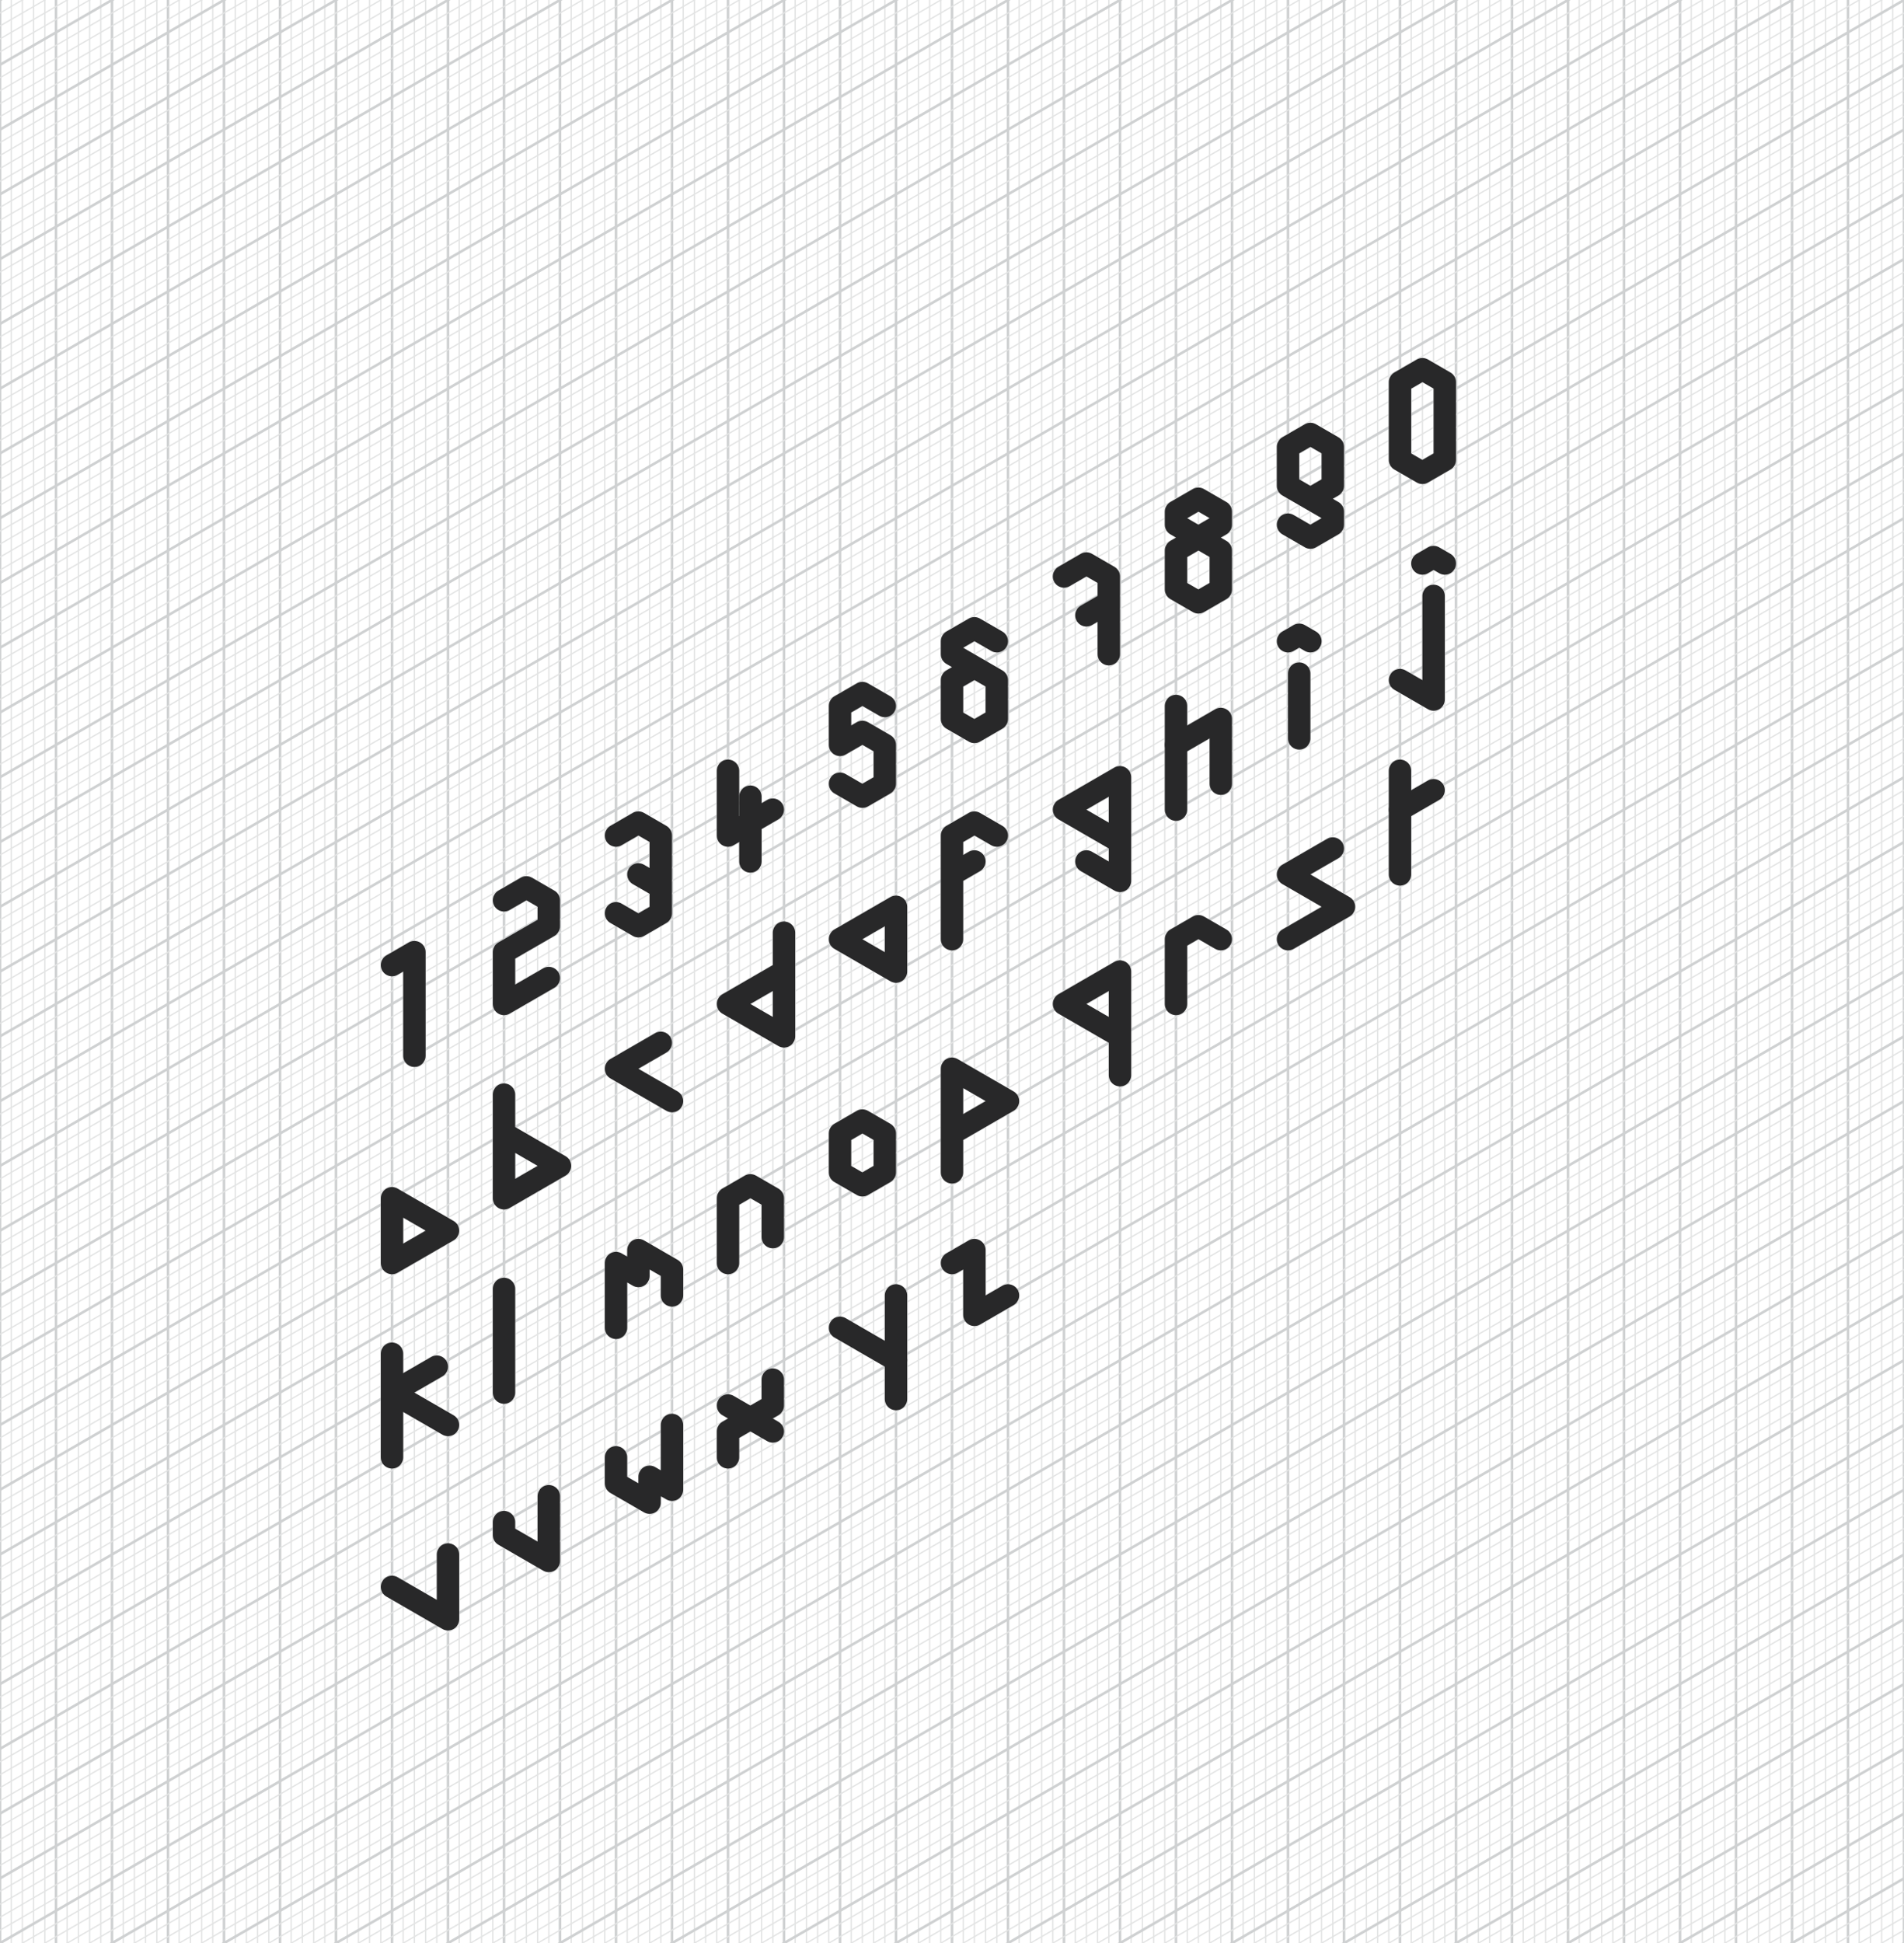 <?xml version="1.0" encoding="utf-8"?>
<!-- Hackstub logo v1 - 2015 -->
	 
<!DOCTYPE svg PUBLIC "-//W3C//DTD SVG 1.1//EN" "http://www.w3.org/Graphics/SVG/1.1/DTD/svg11.dtd">
<svg version="1.1" xmlns="http://www.w3.org/2000/svg" xmlns:xlink="http://www.w3.org/1999/xlink" x="0px" y="0px"
	 width="833.669px" height="850.4px" viewBox="0 0 833.669 850.4" enable-background="new 0 0 833.669 850.4" xml:space="preserve">

<g id="GRILLE" fill="none">
	<g id="horiz" display="none">
		<g id="thin" display="inline" stroke="#E3E4E4" stroke-width="0.567">
			<line x1="-14.173" y1="844.731" x2="864.567" y2="844.731"/>
			<line x1="-14.173" y1="839.062" x2="864.567" y2="839.062"/>
			<line x1="-14.173" y1="833.394" x2="864.567" y2="833.394"/>
			<line x1="-14.173" y1="827.725" x2="864.567" y2="827.725"/>
			<line x1="-14.173" y1="816.385" x2="864.567" y2="816.385"/>
			<line x1="-14.173" y1="810.716" x2="864.567" y2="810.716"/>
			<line x1="-14.173" y1="805.047" x2="864.567" y2="805.047"/>
			<line x1="-14.173" y1="799.378" x2="864.567" y2="799.378"/>
			<line x1="-14.173" y1="788.038" x2="864.567" y2="788.038"/>
			<line x1="-14.173" y1="782.369" x2="864.567" y2="782.369"/>
			<line x1="-14.173" y1="776.7" x2="864.567" y2="776.7"/>
			<line x1="-14.173" y1="771.031" x2="864.567" y2="771.031"/>
			<line x1="-14.173" y1="759.692" x2="864.567" y2="759.692"/>
			<line x1="-14.173" y1="754.023" x2="864.567" y2="754.023"/>
			<line x1="-14.173" y1="748.354" x2="864.567" y2="748.354"/>
			<line x1="-14.173" y1="742.686" x2="864.567" y2="742.686"/>
			<line x1="-14.173" y1="731.346" x2="864.567" y2="731.346"/>
			<line x1="-14.173" y1="725.677" x2="864.567" y2="725.677"/>
			<line x1="-14.173" y1="720.008" x2="864.567" y2="720.008"/>
			<line x1="-14.173" y1="714.339" x2="864.567" y2="714.339"/>
			<line x1="-14.173" y1="702.999" x2="864.567" y2="702.999"/>
			<line x1="-14.173" y1="697.33" x2="864.567" y2="697.33"/>
			<line x1="-14.173" y1="691.661" x2="864.567" y2="691.661"/>
			<line x1="-14.173" y1="685.992" x2="864.567" y2="685.992"/>
			<line x1="-14.173" y1="674.652" x2="864.567" y2="674.652"/>
			<line x1="-14.173" y1="668.983" x2="864.567" y2="668.983"/>
			<line x1="-14.173" y1="663.314" x2="864.567" y2="663.314"/>
			<line x1="-14.173" y1="657.646" x2="864.567" y2="657.646"/>
			<line x1="-14.173" y1="646.306" x2="864.567" y2="646.306"/>
			<line x1="-14.173" y1="640.637" x2="864.567" y2="640.637"/>
			<line x1="-14.173" y1="634.968" x2="864.567" y2="634.968"/>
			<line x1="-14.173" y1="629.299" x2="864.567" y2="629.299"/>
			<line x1="-14.173" y1="617.959" x2="864.567" y2="617.959"/>
			<line x1="-14.173" y1="612.29" x2="864.567" y2="612.29"/>
			<line x1="-14.173" y1="606.622" x2="864.567" y2="606.622"/>
			<line x1="-14.173" y1="600.953" x2="864.567" y2="600.953"/>
			<line x1="-14.173" y1="589.613" x2="864.567" y2="589.613"/>
			<line x1="-14.173" y1="583.944" x2="864.567" y2="583.944"/>
			<line x1="-14.173" y1="578.275" x2="864.567" y2="578.275"/>
			<line x1="-14.173" y1="572.606" x2="864.567" y2="572.606"/>
			<line x1="-14.173" y1="561.267" x2="864.567" y2="561.267"/>
			<line x1="-14.173" y1="555.598" x2="864.567" y2="555.598"/>
			<line x1="-14.173" y1="549.929" x2="864.567" y2="549.929"/>
			<line x1="-14.173" y1="544.26" x2="864.567" y2="544.26"/>
			<line x1="-14.173" y1="532.92" x2="864.567" y2="532.92"/>
			<line x1="-14.173" y1="527.251" x2="864.567" y2="527.251"/>
			<line x1="-14.173" y1="521.582" x2="864.567" y2="521.582"/>
			<line x1="-14.173" y1="515.913" x2="864.567" y2="515.913"/>
			<line x1="-14.173" y1="504.573" x2="864.567" y2="504.573"/>
			<line x1="-14.173" y1="498.904" x2="864.567" y2="498.904"/>
			<line x1="-14.173" y1="493.235" x2="864.567" y2="493.235"/>
			<line x1="-14.173" y1="487.566" x2="864.567" y2="487.566"/>
			<line x1="-14.173" y1="476.227" x2="864.567" y2="476.227"/>
			<line x1="-14.173" y1="470.558" x2="864.567" y2="470.558"/>
			<line x1="-14.173" y1="464.889" x2="864.567" y2="464.889"/>
			<line x1="-14.173" y1="459.22" x2="864.567" y2="459.22"/>
			<line x1="-14.173" y1="447.881" x2="864.567" y2="447.881"/>
			<line x1="-14.173" y1="442.212" x2="864.567" y2="442.212"/>
			<line x1="-14.173" y1="436.543" x2="864.567" y2="436.543"/>
			<line x1="-14.173" y1="430.874" x2="864.567" y2="430.874"/>
			<line x1="-14.173" y1="419.534" x2="864.567" y2="419.534"/>
			<line x1="-14.173" y1="413.865" x2="864.567" y2="413.865"/>
			<line x1="-14.173" y1="408.196" x2="864.567" y2="408.196"/>
			<line x1="-14.173" y1="402.527" x2="864.567" y2="402.527"/>
			<line x1="-14.173" y1="391.188" x2="864.567" y2="391.188"/>
			<line x1="-14.173" y1="385.519" x2="864.567" y2="385.519"/>
			<line x1="-14.173" y1="379.85" x2="864.567" y2="379.85"/>
			<line x1="-14.173" y1="374.181" x2="864.567" y2="374.181"/>
			<line x1="-14.173" y1="362.841" x2="864.567" y2="362.841"/>
			<line x1="-14.173" y1="357.172" x2="864.567" y2="357.172"/>
			<line x1="-14.173" y1="351.503" x2="864.567" y2="351.503"/>
			<line x1="-14.173" y1="345.834" x2="864.567" y2="345.834"/>
			<line x1="-14.173" y1="334.494" x2="864.567" y2="334.494"/>
			<line x1="-14.173" y1="328.825" x2="864.567" y2="328.825"/>
			<line x1="-14.173" y1="323.156" x2="864.567" y2="323.156"/>
			<line x1="-14.173" y1="317.487" x2="864.567" y2="317.487"/>
			<line x1="-14.173" y1="306.147" x2="864.567" y2="306.147"/>
			<line x1="-14.173" y1="300.479" x2="864.567" y2="300.479"/>
			<line x1="-14.173" y1="294.81" x2="864.567" y2="294.81"/>
			<line x1="-14.173" y1="289.141" x2="864.567" y2="289.141"/>
			<line x1="-14.173" y1="277.802" x2="864.567" y2="277.802"/>
			<line x1="-14.173" y1="272.133" x2="864.567" y2="272.133"/>
			<line x1="-14.173" y1="266.464" x2="864.567" y2="266.464"/>
			<line x1="-14.173" y1="260.794" x2="864.567" y2="260.794"/>
			<line x1="-14.173" y1="249.455" x2="864.567" y2="249.455"/>
			<line x1="-14.173" y1="243.786" x2="864.567" y2="243.786"/>
			<line x1="-14.173" y1="238.117" x2="864.567" y2="238.117"/>
			<line x1="-14.173" y1="232.448" x2="864.567" y2="232.448"/>
			<line x1="-14.173" y1="221.108" x2="864.567" y2="221.108"/>
			<line x1="-14.173" y1="215.439" x2="864.567" y2="215.439"/>
			<line x1="-14.173" y1="209.771" x2="864.567" y2="209.771"/>
			<line x1="-14.173" y1="204.102" x2="864.567" y2="204.102"/>
			<line x1="-14.173" y1="192.762" x2="864.567" y2="192.762"/>
			<line x1="-14.173" y1="187.093" x2="864.567" y2="187.093"/>
			<line x1="-14.173" y1="181.424" x2="864.567" y2="181.424"/>
			<line x1="-14.173" y1="175.755" x2="864.567" y2="175.755"/>
			<line x1="-14.173" y1="164.415" x2="864.567" y2="164.415"/>
			<line x1="-14.173" y1="158.747" x2="864.567" y2="158.747"/>
			<line x1="-14.173" y1="153.078" x2="864.567" y2="153.078"/>
			<line x1="-14.173" y1="147.409" x2="864.567" y2="147.409"/>
			<line x1="-14.173" y1="136.069" x2="864.567" y2="136.069"/>
			<line x1="-14.173" y1="130.4" x2="864.567" y2="130.4"/>
			<line x1="-14.173" y1="124.731" x2="864.567" y2="124.731"/>
			<line x1="-14.173" y1="119.062" x2="864.567" y2="119.062"/>
			<line x1="-14.173" y1="107.722" x2="864.567" y2="107.722"/>
			<line x1="-14.173" y1="102.053" x2="864.567" y2="102.053"/>
			<line x1="-14.173" y1="96.384" x2="864.567" y2="96.384"/>
			<line x1="-14.173" y1="90.716" x2="864.567" y2="90.716"/>
			<line x1="-14.173" y1="79.376" x2="864.567" y2="79.376"/>
			<line x1="-14.173" y1="73.707" x2="864.567" y2="73.707"/>
			<line x1="-14.173" y1="68.038" x2="864.567" y2="68.038"/>
			<line x1="-14.173" y1="62.369" x2="864.567" y2="62.369"/>
			<line x1="-14.173" y1="51.029" x2="864.567" y2="51.029"/>
			<line x1="-14.173" y1="45.36" x2="864.567" y2="45.36"/>
			<line x1="-14.173" y1="39.691" x2="864.567" y2="39.691"/>
			<line x1="-14.173" y1="34.022" x2="864.567" y2="34.022"/>
			<line x1="-14.173" y1="22.683" x2="864.567" y2="22.683"/>
			<line x1="-14.173" y1="17.014" x2="864.567" y2="17.014"/>
			<line x1="-14.173" y1="11.345" x2="864.567" y2="11.345"/>
			<line x1="-14.173" y1="5.676" x2="864.567" y2="5.676"/>
		</g>
		
		<g id="fat" display="inline" stroke="#CFD1D2" stroke-width="1.134">
			<line x1="-14.173" y1="850.4" x2="864.567" y2="850.4"/>
			<line x1="-14.173" y1="822.054" x2="864.567" y2="822.054"/>
			<line x1="-14.173" y1="793.707" x2="864.567" y2="793.707"/>
			<line x1="-14.173" y1="765.361" x2="864.567" y2="765.361"/>
			<line x1="-14.173" y1="737.015" x2="864.567" y2="737.015"/>
			<line x1="-14.173" y1="708.668" x2="864.567" y2="708.668"/>
			<line x1="-14.173" y1="680.321" x2="864.567" y2="680.321"/>
			<line x1="-14.173" y1="651.975" x2="864.567" y2="651.975"/>
			<line x1="-14.173" y1="623.628" x2="864.567" y2="623.628"/>
			<line x1="-14.173" y1="595.282" x2="864.567" y2="595.282"/>
			<line x1="-14.173" y1="566.936" x2="864.567" y2="566.936"/>
			<line x1="-14.173" y1="538.589" x2="864.567" y2="538.589"/>
			<line x1="-14.173" y1="510.242" x2="864.567" y2="510.242"/>
			<line x1="-14.173" y1="481.896" x2="864.567" y2="481.896"/>
			<line x1="-14.173" y1="453.549" x2="864.567" y2="453.549"/>
			<line x1="-14.173" y1="425.203" x2="864.567" y2="425.203"/>
			<line x1="-14.173" y1="396.856" x2="864.567" y2="396.856"/>
			<line x1="-14.173" y1="368.51" x2="864.567" y2="368.51"/>
			<line x1="-14.173" y1="340.163" x2="864.567" y2="340.163"/>
			<line x1="-14.173" y1="311.816" x2="864.567" y2="311.816"/>
			<line x1="-14.173" y1="283.471" x2="864.567" y2="283.471"/>
			<line x1="-14.173" y1="255.124" x2="864.567" y2="255.124"/>
			<line x1="-14.173" y1="226.777" x2="864.567" y2="226.777"/>
			<line x1="-14.173" y1="198.431" x2="864.567" y2="198.431"/>
			<line x1="-14.173" y1="170.084" x2="864.567" y2="170.084"/>
			<line x1="-14.173" y1="141.738" x2="864.567" y2="141.738"/>
			<line x1="-14.173" y1="113.391" x2="864.567" y2="113.391"/>
			<line x1="-14.173" y1="85.045" x2="864.567" y2="85.045"/>
			<line x1="-14.173" y1="56.698" x2="864.567" y2="56.698"/>
			<line x1="-14.173" y1="28.352" x2="864.567" y2="28.352"/>
			<line x1="-14.173" y1="0.005" x2="864.567" y2="0.005"/>
		</g>
	</g>
	
	<g id="vert">
		<g id="thin" stroke="#E3E4E4" stroke-width="0.567">
			<line x1="4.904" y1="-14.167" x2="4.904" y2="864.573"/>
			<line x1="9.808" y1="-14.167" x2="9.808" y2="864.573"/>
			<line x1="14.711" y1="-14.167" x2="14.711" y2="864.573"/>
			<line x1="19.615" y1="-14.167" x2="19.615" y2="864.573"/>
			<line x1="29.423" y1="-14.167" x2="29.423" y2="864.573"/>
			<line x1="34.327" y1="-14.167" x2="34.327" y2="864.573"/>
			<line x1="39.231" y1="-14.167" x2="39.231" y2="864.573"/>
			<line x1="44.135" y1="-14.167" x2="44.135" y2="864.573"/>
			<line x1="53.943" y1="-14.167" x2="53.943" y2="864.573"/>
			<line x1="58.847" y1="-14.167" x2="58.847" y2="864.573"/>
			<line x1="63.751" y1="-14.167" x2="63.751" y2="864.573"/>
			<line x1="68.655" y1="-14.167" x2="68.655" y2="864.573"/>
			<line x1="78.463" y1="-14.167" x2="78.463" y2="864.573"/>
			<line x1="83.367" y1="-14.167" x2="83.367" y2="864.573"/>
			<line x1="88.271" y1="-14.167" x2="88.271" y2="864.573"/>
			<line x1="93.174" y1="-14.167" x2="93.174" y2="864.573"/>
			<line x1="102.982" y1="-14.167" x2="102.982" y2="864.573"/>
			<line x1="107.886" y1="-14.167" x2="107.886" y2="864.573"/>
			<line x1="112.79" y1="-14.167" x2="112.79" y2="864.573"/>
			<line x1="117.694" y1="-14.167" x2="117.694" y2="864.573"/>
			<line x1="127.502" y1="-14.167" x2="127.502" y2="864.573"/>
			<line x1="132.406" y1="-14.167" x2="132.406" y2="864.573"/>
			<line x1="137.31" y1="-14.167" x2="137.31" y2="864.573"/>
			<line x1="142.214" y1="-14.167" x2="142.214" y2="864.573"/>
			<line x1="152.022" y1="-14.167" x2="152.022" y2="864.573"/>
			<line x1="156.926" y1="-14.167" x2="156.926" y2="864.573"/>
			<line x1="161.83" y1="-14.167" x2="161.83" y2="864.573"/>
			<line x1="166.733" y1="-14.167" x2="166.733" y2="864.573"/>
			<line x1="176.542" y1="-14.167" x2="176.542" y2="864.573"/>
			<line x1="181.445" y1="-14.167" x2="181.445" y2="864.573"/>
			<line x1="186.349" y1="-14.167" x2="186.349" y2="864.573"/>
			<line x1="191.253" y1="-14.167" x2="191.253" y2="864.573"/>
			<line x1="201.062" y1="-14.167" x2="201.062" y2="864.573"/>
			<line x1="205.965" y1="-14.167" x2="205.965" y2="864.573"/>
			<line x1="210.869" y1="-14.167" x2="210.869" y2="864.573"/>
			<line x1="215.773" y1="-14.167" x2="215.773" y2="864.573"/>
			<line x1="225.581" y1="-14.167" x2="225.581" y2="864.573"/>
			<line x1="230.485" y1="-14.167" x2="230.485" y2="864.573"/>
			<line x1="235.389" y1="-14.167" x2="235.389" y2="864.573"/>
			<line x1="240.292" y1="-14.167" x2="240.292" y2="864.573"/>
			<line x1="250.101" y1="-14.167" x2="250.101" y2="864.573"/>
			<line x1="255.004" y1="-14.167" x2="255.004" y2="864.573"/>
			<line x1="259.908" y1="-14.167" x2="259.908" y2="864.573"/>
			<line x1="264.812" y1="-14.167" x2="264.812" y2="864.573"/>
			<line x1="274.621" y1="-14.167" x2="274.621" y2="864.573"/>
			<line x1="279.524" y1="-14.167" x2="279.524" y2="864.573"/>
			<line x1="284.428" y1="-14.167" x2="284.428" y2="864.573"/>
			<line x1="289.332" y1="-14.167" x2="289.332" y2="864.573"/>
			<line x1="299.14" y1="-14.167" x2="299.14" y2="864.573"/>
			<line x1="304.044" y1="-14.167" x2="304.044" y2="864.573"/>
			<line x1="308.948" y1="-14.167" x2="308.948" y2="864.573"/>
			<line x1="313.852" y1="-14.167" x2="313.852" y2="864.573"/>
			<line x1="323.66" y1="-14.167" x2="323.66" y2="864.573"/>
			<line x1="328.563" y1="-14.167" x2="328.563" y2="864.573"/>
			<line x1="333.467" y1="-14.167" x2="333.467" y2="864.573"/>
			<line x1="338.371" y1="-14.167" x2="338.371" y2="864.573"/>
			<line x1="348.18" y1="-14.167" x2="348.18" y2="864.573"/>
			<line x1="353.083" y1="-14.167" x2="353.083" y2="864.573"/>
			<line x1="357.987" y1="-14.167" x2="357.987" y2="864.573"/>
			<line x1="362.891" y1="-14.167" x2="362.891" y2="864.573"/>
			<line x1="372.699" y1="-14.167" x2="372.699" y2="864.573"/>
			<line x1="377.603" y1="-14.167" x2="377.603" y2="864.573"/>
			<line x1="382.507" y1="-14.167" x2="382.507" y2="864.573"/>
			<line x1="387.411" y1="-14.167" x2="387.411" y2="864.573"/>
			<line x1="397.219" y1="-14.167" x2="397.219" y2="864.573"/>
			<line x1="402.123" y1="-14.167" x2="402.123" y2="864.573"/>
			<line x1="407.026" y1="-14.167" x2="407.026" y2="864.573"/>
			<line x1="411.93" y1="-14.167" x2="411.93" y2="864.573"/>
			<line x1="421.738" y1="-14.167" x2="421.738" y2="864.573"/>
			<line x1="426.643" y1="-14.167" x2="426.643" y2="864.573"/>
			<line x1="431.547" y1="-14.167" x2="431.547" y2="864.573"/>
			<line x1="436.45" y1="-14.167" x2="436.45" y2="864.573"/>
			<line x1="446.259" y1="-14.167" x2="446.259" y2="864.573"/>
			<line x1="451.162" y1="-14.167" x2="451.162" y2="864.573"/>
			<line x1="456.066" y1="-14.167" x2="456.066" y2="864.573"/>
			<line x1="460.97" y1="-14.167" x2="460.97" y2="864.573"/>
			<line x1="470.778" y1="-14.167" x2="470.778" y2="864.573"/>
			<line x1="475.682" y1="-14.167" x2="475.682" y2="864.573"/>
			<line x1="480.586" y1="-14.167" x2="480.586" y2="864.573"/>
			<line x1="485.489" y1="-14.167" x2="485.489" y2="864.573"/>
			<line x1="495.298" y1="-14.167" x2="495.298" y2="864.573"/>
			<line x1="500.201" y1="-14.167" x2="500.201" y2="864.573"/>
			<line x1="505.105" y1="-14.167" x2="505.105" y2="864.573"/>
			<line x1="510.009" y1="-14.167" x2="510.009" y2="864.573"/>
			<line x1="519.817" y1="-14.167" x2="519.817" y2="864.573"/>
			<line x1="524.721" y1="-14.167" x2="524.721" y2="864.573"/>
			<line x1="529.625" y1="-14.167" x2="529.625" y2="864.573"/>
			<line x1="534.528" y1="-14.167" x2="534.528" y2="864.573"/>
			<line x1="544.337" y1="-14.167" x2="544.337" y2="864.573"/>
			<line x1="549.241" y1="-14.167" x2="549.241" y2="864.573"/>
			<line x1="554.146" y1="-14.167" x2="554.146" y2="864.573"/>
			<line x1="559.049" y1="-14.167" x2="559.049" y2="864.573"/>
			<line x1="568.857" y1="-14.167" x2="568.857" y2="864.573"/>
			<line x1="573.761" y1="-14.167" x2="573.761" y2="864.573"/>
			<line x1="578.665" y1="-14.167" x2="578.665" y2="864.573"/>
			<line x1="583.568" y1="-14.167" x2="583.568" y2="864.573"/>
			<line x1="593.377" y1="-14.167" x2="593.377" y2="864.573"/>
			<line x1="598.28" y1="-14.167" x2="598.28" y2="864.573"/>
			<line x1="603.185" y1="-14.167" x2="603.185" y2="864.573"/>
			<line x1="608.088" y1="-14.167" x2="608.088" y2="864.573"/>
			<line x1="617.896" y1="-14.167" x2="617.896" y2="864.573"/>
			<line x1="622.8" y1="-14.167" x2="622.8" y2="864.573"/>
			<line x1="627.704" y1="-14.167" x2="627.704" y2="864.573"/>
			<line x1="632.607" y1="-14.167" x2="632.607" y2="864.573"/>
			<line x1="642.416" y1="-14.167" x2="642.416" y2="864.573"/>
			<line x1="647.319" y1="-14.167" x2="647.319" y2="864.573"/>
			<line x1="652.224" y1="-14.167" x2="652.224" y2="864.573"/>
			<line x1="657.127" y1="-14.167" x2="657.127" y2="864.573"/>
			<line x1="666.936" y1="-14.167" x2="666.936" y2="864.573"/>
			<line x1="671.839" y1="-14.167" x2="671.839" y2="864.573"/>
			<line x1="676.743" y1="-14.167" x2="676.743" y2="864.573"/>
			<line x1="681.646" y1="-14.167" x2="681.646" y2="864.573"/>
			<line x1="691.456" y1="-14.167" x2="691.456" y2="864.573"/>
			<line x1="696.358" y1="-14.167" x2="696.358" y2="864.573"/>
			<line x1="701.264" y1="-14.167" x2="701.264" y2="864.573"/>
			<line x1="706.167" y1="-14.167" x2="706.167" y2="864.573"/>
			<line x1="715.976" y1="-14.167" x2="715.976" y2="864.573"/>
			<line x1="720.879" y1="-14.167" x2="720.879" y2="864.573"/>
			<line x1="725.783" y1="-14.167" x2="725.783" y2="864.573"/>
			<line x1="730.687" y1="-14.167" x2="730.687" y2="864.573"/>
			<line x1="740.495" y1="-14.167" x2="740.495" y2="864.573"/>
			<line x1="745.398" y1="-14.167" x2="745.398" y2="864.573"/>
			<line x1="750.303" y1="-14.167" x2="750.303" y2="864.573"/>
			<line x1="755.206" y1="-14.167" x2="755.206" y2="864.573"/>
			<line x1="765.015" y1="-14.167" x2="765.015" y2="864.573"/>
			<line x1="769.918" y1="-14.167" x2="769.918" y2="864.573"/>
			<line x1="774.822" y1="-14.167" x2="774.822" y2="864.573"/>
			<line x1="779.726" y1="-14.167" x2="779.726" y2="864.573"/>
			<line x1="789.534" y1="-14.167" x2="789.534" y2="864.573"/>
			<line x1="794.438" y1="-14.167" x2="794.438" y2="864.573"/>
			<line x1="799.342" y1="-14.167" x2="799.342" y2="864.573"/>
			<line x1="804.245" y1="-14.167" x2="804.245" y2="864.573"/>
			<line x1="814.054" y1="-14.167" x2="814.054" y2="864.573"/>
			<line x1="818.957" y1="-14.167" x2="818.957" y2="864.573"/>
			<line x1="823.861" y1="-14.167" x2="823.861" y2="864.573"/>
			<line x1="828.765" y1="-14.167" x2="828.765" y2="864.573"/>
		</g>
		
		<g id="fat" stroke="#CFD1D2" stroke-width="1.134">
			<line x1="0" y1="-14.167" x2="0" y2="864.573"/>
			<line x1="24.52" y1="-14.167" x2="24.52" y2="864.573"/>
			<line x1="49.04" y1="-14.167" x2="49.04" y2="864.573"/>
			<line x1="73.559" y1="-14.167" x2="73.559" y2="864.573"/>
			<line x1="98.079" y1="-14.167" x2="98.079" y2="864.573"/>
			<line x1="122.599" y1="-14.167" x2="122.599" y2="864.573"/>
			<line x1="147.118" y1="-14.167" x2="147.118" y2="864.573"/>
			<line x1="171.638" y1="-14.167" x2="171.638" y2="864.573"/>
			<line x1="196.158" y1="-14.167" x2="196.158" y2="864.573"/>
			<line x1="220.677" y1="-14.167" x2="220.677" y2="864.573"/>
			<line x1="245.197" y1="-14.167" x2="245.197" y2="864.573"/>
			<line x1="269.717" y1="-14.167" x2="269.717" y2="864.573"/>
			<line x1="294.236" y1="-14.167" x2="294.236" y2="864.573"/>
			<line x1="318.756" y1="-14.167" x2="318.756" y2="864.573"/>
			<line x1="343.275" y1="-14.167" x2="343.275" y2="864.573"/>
			<line x1="367.795" y1="-14.167" x2="367.795" y2="864.573"/>
			<line x1="392.315" y1="-14.167" x2="392.315" y2="864.573"/>
			<line x1="416.834" y1="-14.167" x2="416.834" y2="864.573"/>
			<line x1="441.354" y1="-14.167" x2="441.354" y2="864.573"/>
			<line x1="465.874" y1="-14.167" x2="465.874" y2="864.573"/>
			<line x1="490.394" y1="-14.167" x2="490.394" y2="864.573"/>
			<line x1="514.913" y1="-14.167" x2="514.913" y2="864.573"/>
			<line x1="539.433" y1="-14.167" x2="539.433" y2="864.573"/>
			<line x1="563.953" y1="-14.167" x2="563.953" y2="864.573"/>
			<line x1="588.473" y1="-14.167" x2="588.473" y2="864.573"/>
			<line x1="612.992" y1="-14.167" x2="612.992" y2="864.573"/>
			<line x1="637.512" y1="-14.167" x2="637.512" y2="864.573"/>
			<line x1="662.031" y1="-14.167" x2="662.031" y2="864.573"/>
			<line x1="686.551" y1="-14.167" x2="686.551" y2="864.573"/>
			<line x1="711.071" y1="-14.167" x2="711.071" y2="864.573"/>
			<line x1="735.591" y1="-14.167" x2="735.591" y2="864.573"/>
			<line x1="760.11" y1="-14.167" x2="760.11" y2="864.573"/>
			<line x1="784.63" y1="-14.167" x2="784.63" y2="864.573"/>
			<line x1="809.149" y1="-14.167" x2="809.149" y2="864.573"/>
			<line x1="833.669" y1="-14.167" x2="833.669" y2="864.573"/>
		</g>
	</g>
	
	<g id="obliques">
		<g id="fat" stroke="#CFD1D2" stroke-width="1.134">
			<line x1="0" y1="850.4" x2="833.669" y2="368.514"/>
			<line x1="0" y1="878.747" x2="833.669" y2="396.86"/>
			<line x1="0" y1="907.094" x2="833.669" y2="425.207"/>
			<line x1="0" y1="935.44" x2="833.669" y2="453.554"/>
			<line x1="0" y1="963.787" x2="833.669" y2="481.9"/>
			<line x1="0" y1="992.134" x2="833.669" y2="510.247"/>
			<line x1="0" y1="1020.48" x2="833.669" y2="538.594"/>
			<line x1="0" y1="1048.827" x2="833.669" y2="566.94"/>
			<line x1="0" y1="1077.174" x2="833.669" y2="595.287"/>
			<line x1="0" y1="1105.521" x2="833.669" y2="623.634"/>
			<line x1="0" y1="1133.867" x2="833.669" y2="651.98"/>
			<line x1="0" y1="1162.214" x2="833.669" y2="680.327"/>
			<line x1="0" y1="1190.561" x2="833.669" y2="708.674"/>
			<line x1="0" y1="1218.907" x2="833.669" y2="737.021"/>
			<line x1="0" y1="1247.254" x2="833.669" y2="765.367"/>
			<line x1="0" y1="1275.601" x2="833.669" y2="793.714"/>
			<line x1="0" y1="1303.947" x2="833.669" y2="822.061"/>
			<line x1="0" y1="1332.294" x2="833.669" y2="850.407"/>
			<line x1="0" y1="822.054" x2="833.669" y2="340.167"/>
			<line x1="0" y1="793.707" x2="833.669" y2="311.82"/>
			<line x1="0" y1="765.36" x2="833.669" y2="283.474"/>
			<line x1="0" y1="737.015" x2="833.669" y2="255.127"/>
			<line x1="0" y1="708.668" x2="833.669" y2="226.781"/>
			<line x1="0" y1="680.321" x2="833.669" y2="198.434"/>
			<line x1="0" y1="651.975" x2="833.669" y2="170.087"/>
			<line x1="0" y1="623.628" x2="833.669" y2="141.741"/>
			<line x1="0" y1="595.281" x2="833.669" y2="113.395"/>
			<line x1="0" y1="566.936" x2="833.669" y2="85.048"/>
			<line x1="0" y1="538.589" x2="833.669" y2="56.701"/>
			<line x1="0" y1="510.242" x2="833.669" y2="28.355"/>
			<line x1="0" y1="481.896" x2="833.669" y2="0.008"/>
			<line x1="0" y1="453.549" x2="833.669" y2="-28.338"/>
			<line x1="0" y1="425.202" x2="833.669" y2="-56.685"/>
			<line x1="0" y1="396.855" x2="833.669" y2="-85.031"/>
			<line x1="0" y1="368.51" x2="833.669" y2="-113.378"/>
			<line x1="0" y1="340.163" x2="833.669" y2="-141.724"/>
			<line x1="0" y1="311.816" x2="833.669" y2="-170.071"/>
			<line x1="0" y1="283.47" x2="833.669" y2="-198.417"/>
			<line x1="0" y1="255.123" x2="833.669" y2="-226.764"/>
			<line x1="0" y1="226.777" x2="833.669" y2="-255.11"/>
			<line x1="0" y1="198.43" x2="833.669" y2="-283.457"/>
			<line x1="0" y1="170.083" x2="833.669" y2="-311.804"/>
			<line x1="0" y1="141.737" x2="833.669" y2="-340.15"/>
			<line x1="0" y1="113.391" x2="833.669" y2="-368.497"/>
			<line x1="0" y1="85.044" x2="833.669" y2="-396.843"/>
			<line x1="0" y1="56.697" x2="833.669" y2="-425.189"/>
			<line x1="0" y1="28.351" x2="833.669" y2="-453.536"/>
			<line x1="0" y1="0.004" x2="833.669" y2="-481.883"/>
		</g>
		
		<g id="thin" stroke="#E3E4E4" stroke-width="0.567">
			<line x1="0" y1="844.731" x2="833.669" y2="362.845"/>
			<line x1="0" y1="839.062" x2="833.669" y2="357.176"/>
			<line x1="0" y1="833.394" x2="833.669" y2="351.507"/>
			<line x1="0" y1="827.725" x2="833.669" y2="345.836"/>
			<line x1="0" y1="873.078" x2="833.669" y2="391.191"/>
			<line x1="0" y1="867.409" x2="833.669" y2="385.522"/>
			<line x1="0" y1="861.74" x2="833.669" y2="379.854"/>
			<line x1="0" y1="856.071" x2="833.669" y2="374.183"/>
			<line x1="0" y1="901.425" x2="833.669" y2="419.538"/>
			<line x1="0" y1="895.756" x2="833.669" y2="413.869"/>
			<line x1="0" y1="890.087" x2="833.669" y2="408.2"/>
			<line x1="0" y1="884.418" x2="833.669" y2="402.529"/>
			<line x1="0" y1="929.771" x2="833.669" y2="447.885"/>
			<line x1="0" y1="924.103" x2="833.669" y2="442.216"/>
			<line x1="0" y1="918.434" x2="833.669" y2="436.547"/>
			<line x1="0" y1="912.765" x2="833.669" y2="430.876"/>
			<line x1="0" y1="958.118" x2="833.669" y2="476.231"/>
			<line x1="0" y1="952.449" x2="833.669" y2="470.562"/>
			<line x1="0" y1="946.78" x2="833.669" y2="464.894"/>
			<line x1="0" y1="941.111" x2="833.669" y2="459.223"/>
			<line x1="0" y1="986.465" x2="833.669" y2="504.578"/>
			<line x1="0" y1="980.796" x2="833.669" y2="498.909"/>
			<line x1="0" y1="975.127" x2="833.669" y2="493.24"/>
			<line x1="0" y1="969.458" x2="833.669" y2="487.569"/>
			<line x1="0" y1="1014.812" x2="833.669" y2="532.925"/>
			<line x1="0" y1="1009.143" x2="833.669" y2="527.256"/>
			<line x1="0" y1="1003.474" x2="833.669" y2="521.587"/>
			<line x1="0" y1="997.805" x2="833.669" y2="515.916"/>
			<line x1="0" y1="1043.158" x2="833.669" y2="561.271"/>
			<line x1="0" y1="1037.489" x2="833.669" y2="555.603"/>
			<line x1="0" y1="1031.82" x2="833.669" y2="549.934"/>
			<line x1="0" y1="1026.151" x2="833.669" y2="544.263"/>
			<line x1="0" y1="1071.505" x2="833.669" y2="589.618"/>
			<line x1="0" y1="1065.836" x2="833.669" y2="583.949"/>
			<line x1="0" y1="1060.167" x2="833.669" y2="578.28"/>
			<line x1="0" y1="1054.498" x2="833.669" y2="572.609"/>
			<line x1="0" y1="1099.852" x2="833.669" y2="617.965"/>
			<line x1="0" y1="1094.183" x2="833.669" y2="612.296"/>
			<line x1="0" y1="1088.514" x2="833.669" y2="606.627"/>
			<line x1="0" y1="1082.845" x2="833.669" y2="600.956"/>
			<line x1="0" y1="1128.198" x2="833.669" y2="646.312"/>
			<line x1="0" y1="1122.529" x2="833.669" y2="640.643"/>
			<line x1="0" y1="1116.86" x2="833.669" y2="634.974"/>
			<line x1="0" y1="1111.191" x2="833.669" y2="629.303"/>
			<line x1="0" y1="1156.545" x2="833.669" y2="674.658"/>
			<line x1="0" y1="1150.876" x2="833.669" y2="668.989"/>
			<line x1="0" y1="1145.207" x2="833.669" y2="663.32"/>
			<line x1="0" y1="1139.538" x2="833.669" y2="657.649"/>
			<line x1="0" y1="1184.892" x2="833.669" y2="703.005"/>
			<line x1="0" y1="1179.223" x2="833.669" y2="697.336"/>
			<line x1="0" y1="1173.554" x2="833.669" y2="691.667"/>
			<line x1="0" y1="1167.885" x2="833.669" y2="685.996"/>
			<line x1="0" y1="1213.238" x2="833.669" y2="731.352"/>
			<line x1="0" y1="1207.569" x2="833.669" y2="725.683"/>
			<line x1="0" y1="1201.9" x2="833.669" y2="720.014"/>
			<line x1="0" y1="1196.231" x2="833.669" y2="714.343"/>
			<line x1="0" y1="1241.585" x2="833.669" y2="759.698"/>
			<line x1="0" y1="1235.916" x2="833.669" y2="754.029"/>
			<line x1="0" y1="1230.247" x2="833.669" y2="748.36"/>
			<line x1="0" y1="1224.578" x2="833.669" y2="742.689"/>
			<line x1="0" y1="1269.932" x2="833.669" y2="788.045"/>
			<line x1="0" y1="1264.263" x2="833.669" y2="782.376"/>
			<line x1="0" y1="1258.594" x2="833.669" y2="776.707"/>
			<line x1="0" y1="1252.925" x2="833.669" y2="771.036"/>
			<line x1="0" y1="1298.278" x2="833.669" y2="816.392"/>
			<line x1="0" y1="1292.609" x2="833.669" y2="810.723"/>
			<line x1="0" y1="1286.94" x2="833.669" y2="805.054"/>
			<line x1="0" y1="1281.271" x2="833.669" y2="799.383"/>
			<line x1="0" y1="1326.625" x2="833.669" y2="844.738"/>
			<line x1="0" y1="1320.956" x2="833.669" y2="839.069"/>
			<line x1="0" y1="1315.287" x2="833.669" y2="833.4"/>
			<line x1="0" y1="1309.618" x2="833.669" y2="827.729"/>
			<line x1="0" y1="816.385" x2="833.669" y2="334.498"/>
			<line x1="0" y1="810.716" x2="833.669" y2="328.829"/>
			<line x1="0" y1="805.047" x2="833.669" y2="323.16"/>
			<line x1="0" y1="799.378" x2="833.669" y2="317.489"/>
			<line x1="0" y1="788.038" x2="833.669" y2="306.151"/>
			<line x1="0" y1="782.369" x2="833.669" y2="300.482"/>
			<line x1="0" y1="776.7" x2="833.669" y2="294.813"/>
			<line x1="0" y1="771.031" x2="833.669" y2="289.143"/>
			<line x1="0" y1="759.691" x2="833.669" y2="277.805"/>
			<line x1="0" y1="754.023" x2="833.669" y2="272.136"/>
			<line x1="0" y1="748.354" x2="833.669" y2="266.467"/>
			<line x1="0" y1="742.686" x2="833.669" y2="260.796"/>
			<line x1="0" y1="731.346" x2="833.669" y2="249.458"/>
			<line x1="0" y1="725.677" x2="833.669" y2="243.789"/>
			<line x1="0" y1="720.008" x2="833.669" y2="238.121"/>
			<line x1="0" y1="714.339" x2="833.669" y2="232.45"/>
			<line x1="0" y1="702.999" x2="833.669" y2="221.112"/>
			<line x1="0" y1="697.33" x2="833.669" y2="215.443"/>
			<line x1="0" y1="691.661" x2="833.669" y2="209.774"/>
			<line x1="0" y1="685.992" x2="833.669" y2="204.103"/>
			<line x1="0" y1="674.652" x2="833.669" y2="192.765"/>
			<line x1="0" y1="668.983" x2="833.669" y2="187.096"/>
			<line x1="0" y1="663.314" x2="833.669" y2="181.427"/>
			<line x1="0" y1="657.646" x2="833.669" y2="175.756"/>
			<line x1="0" y1="646.306" x2="833.669" y2="164.418"/>
			<line x1="0" y1="640.637" x2="833.669" y2="158.75"/>
			<line x1="0" y1="634.968" x2="833.669" y2="153.081"/>
			<line x1="0" y1="629.299" x2="833.669" y2="147.41"/>
			<line x1="0" y1="617.959" x2="833.669" y2="136.072"/>
			<line x1="0" y1="612.29" x2="833.669" y2="130.403"/>
			<line x1="0" y1="606.621" x2="833.669" y2="124.734"/>
			<line x1="0" y1="600.952" x2="833.669" y2="119.063"/>
			<line x1="0" y1="589.612" x2="833.669" y2="107.726"/>
			<line x1="0" y1="583.943" x2="833.669" y2="102.057"/>
			<line x1="0" y1="578.274" x2="833.669" y2="96.388"/>
			<line x1="0" y1="572.605" x2="833.669" y2="90.717"/>
			<line x1="0" y1="561.267" x2="833.669" y2="79.379"/>
			<line x1="0" y1="555.598" x2="833.669" y2="73.71"/>
			<line x1="0" y1="549.929" x2="833.669" y2="68.041"/>
			<line x1="0" y1="544.26" x2="833.669" y2="62.37"/>
			<line x1="0" y1="532.92" x2="833.669" y2="51.033"/>
			<line x1="0" y1="527.251" x2="833.669" y2="45.364"/>
			<line x1="0" y1="521.582" x2="833.669" y2="39.695"/>
			<line x1="0" y1="515.913" x2="833.669" y2="34.024"/>
			<line x1="0" y1="504.573" x2="833.669" y2="22.686"/>
			<line x1="0" y1="498.904" x2="833.669" y2="17.017"/>
			<line x1="0" y1="493.235" x2="833.669" y2="11.348"/>
			<line x1="0" y1="487.566" x2="833.669" y2="5.677"/>
			<line x1="0" y1="476.227" x2="833.669" y2="-5.661"/>
			<line x1="0" y1="470.558" x2="833.669" y2="-11.33"/>
			<line x1="0" y1="464.889" x2="833.669" y2="-16.999"/>
			<line x1="0" y1="459.22" x2="833.669" y2="-22.669"/>
			<line x1="0" y1="447.88" x2="833.669" y2="-34.007"/>
			<line x1="0" y1="442.211" x2="833.669" y2="-39.676"/>
			<line x1="0" y1="436.542" x2="833.669" y2="-45.345"/>
			<line x1="0" y1="430.873" x2="833.669" y2="-51.016"/>
			<line x1="0" y1="419.533" x2="833.669" y2="-62.354"/>
			<line x1="0" y1="413.864" x2="833.669" y2="-68.022"/>
			<line x1="0" y1="408.195" x2="833.669" y2="-73.691"/>
			<line x1="0" y1="402.526" x2="833.669" y2="-79.362"/>
			<line x1="0" y1="391.187" x2="833.669" y2="-90.7"/>
			<line x1="0" y1="385.518" x2="833.669" y2="-96.369"/>
			<line x1="0" y1="379.85" x2="833.669" y2="-102.038"/>
			<line x1="0" y1="374.181" x2="833.669" y2="-107.709"/>
			<line x1="0" y1="362.841" x2="833.669" y2="-119.047"/>
			<line x1="0" y1="357.172" x2="833.669" y2="-124.716"/>
			<line x1="0" y1="351.503" x2="833.669" y2="-130.385"/>
			<line x1="0" y1="345.834" x2="833.669" y2="-136.055"/>
			<line x1="0" y1="334.494" x2="833.669" y2="-147.393"/>
			<line x1="0" y1="328.825" x2="833.669" y2="-153.062"/>
			<line x1="0" y1="323.156" x2="833.669" y2="-158.731"/>
			<line x1="0" y1="317.487" x2="833.669" y2="-164.402"/>
			<line x1="0" y1="306.147" x2="833.669" y2="-175.74"/>
			<line x1="0" y1="300.479" x2="833.669" y2="-181.409"/>
			<line x1="0" y1="294.81" x2="833.669" y2="-187.078"/>
			<line x1="0" y1="289.141" x2="833.669" y2="-192.749"/>
			<line x1="0" y1="277.801" x2="833.669" y2="-204.086"/>
			<line x1="0" y1="272.132" x2="833.669" y2="-209.755"/>
			<line x1="0" y1="266.463" x2="833.669" y2="-215.424"/>
			<line x1="0" y1="260.794" x2="833.669" y2="-221.095"/>
			<line x1="0" y1="249.454" x2="833.669" y2="-232.433"/>
			<line x1="0" y1="243.785" x2="833.669" y2="-238.102"/>
			<line x1="0" y1="238.117" x2="833.669" y2="-243.771"/>
			<line x1="0" y1="232.448" x2="833.669" y2="-249.441"/>
			<line x1="0" y1="221.108" x2="833.669" y2="-260.779"/>
			<line x1="0" y1="215.439" x2="833.669" y2="-266.448"/>
			<line x1="0" y1="209.77" x2="833.669" y2="-272.117"/>
			<line x1="0" y1="204.101" x2="833.669" y2="-277.788"/>
			<line x1="0" y1="192.761" x2="833.669" y2="-289.126"/>
			<line x1="0" y1="187.092" x2="833.669" y2="-294.795"/>
			<line x1="0" y1="181.423" x2="833.669" y2="-300.464"/>
			<line x1="0" y1="175.754" x2="833.669" y2="-306.135"/>
			<line x1="0" y1="164.415" x2="833.669" y2="-317.473"/>
			<line x1="0" y1="158.746" x2="833.669" y2="-323.142"/>
			<line x1="0" y1="153.077" x2="833.669" y2="-328.81"/>
			<line x1="0" y1="147.408" x2="833.669" y2="-334.481"/>
			<line x1="0" y1="136.068" x2="833.669" y2="-345.819"/>
			<line x1="0" y1="130.399" x2="833.669" y2="-351.488"/>
			<line x1="0" y1="124.73" x2="833.669" y2="-357.157"/>
			<line x1="0" y1="119.062" x2="833.669" y2="-362.828"/>
			<line x1="0" y1="107.722" x2="833.669" y2="-374.166"/>
			<line x1="0" y1="102.053" x2="833.669" y2="-379.834"/>
			<line x1="0" y1="96.384" x2="833.669" y2="-385.503"/>
			<line x1="0" y1="90.715" x2="833.669" y2="-391.174"/>
			<line x1="0" y1="79.375" x2="833.669" y2="-402.512"/>
			<line x1="0" y1="73.706" x2="833.669" y2="-408.181"/>
			<line x1="0" y1="68.037" x2="833.669" y2="-413.85"/>
			<line x1="0" y1="62.368" x2="833.669" y2="-419.521"/>
			<line x1="0" y1="51.029" x2="833.669" y2="-430.858"/>
			<line x1="0" y1="45.36" x2="833.669" y2="-436.527"/>
			<line x1="0" y1="39.691" x2="833.669" y2="-442.196"/>
			<line x1="0" y1="34.022" x2="833.669" y2="-447.867"/>
			<line x1="0" y1="22.682" x2="833.669" y2="-459.205"/>
			<line x1="0" y1="17.013" x2="833.669" y2="-464.874"/>
			<line x1="0" y1="11.344" x2="833.669" y2="-470.543"/>
			<line x1="0" y1="5.675" x2="833.669" y2="-476.214"/>
		</g>
	</g>
</g>

<g id="FONT" fill="none" stroke="#282829" stroke-width="9.808" stroke-linecap="round" stroke-linejoin="round" stroke-miterlimit="3" transform="translate(0,11.338)">
	<g id="cara">
		<polygon id="a" points="171.638,541.425 171.638,513.078 196.157,527.252"/>
		<polyline id="b" points="220.677,484.731 245.197,498.905 220.677,513.078 220.677,467.723"/>
		<polyline id="c" points="294.236,470.559 269.717,456.386 289.332,445.047"/>
		<polyline id="d" points="343.275,413.866 318.756,428.039 343.275,442.211 343.275,396.857"/>
		<polygon id="e" points="367.795,399.691 392.315,385.52 392.315,413.866"/>
		<polyline id="f" points="436.45,354.337 426.642,348.669 416.834,354.338 416.834,371.347 426.643,365.676 416.834,371.347 416.834,399.691"/>
		<polyline id="g" points="490.394,357.172 465.874,343 490.394,328.825 490.394,374.18 475.682,365.676"/>
		<g id="h">
			<line x1="514.913" y1="297.646" x2="514.913" y2="342.999"/>
			<polyline points="514.913,314.652 534.528,303.313 534.528,331.66"/>
		</g>
		<g id="i">
			<line x1="568.857" y1="283.473" x2="568.857" y2="311.817"/>
			<polyline points="573.762,269.299 568.857,266.464 563.953,269.299"/>
		</g>
		<g id="j">
			<polyline points="632.607,235.282 627.704,232.449 622.8,235.282"/>
			<polyline points="627.704,249.456 627.704,294.81 612.992,286.306"/>
		</g>
		<g id="k">
			<line x1="171.638" y1="626.463" x2="171.638" y2="581.109"/>
			<polyline points="196.158,612.291 171.638,598.118 191.253,586.779"/>
		</g>
		<line id="l" x1="220.677" y1="552.763" x2="220.677" y2="598.118"/>
		<polyline id="m" points="269.717,569.771 269.717,541.425 279.524,547.094 279.524,535.756 294.236,544.26 294.236,555.599"/>
		<polyline id="n" points="318.756,541.425 318.756,513.078 328.563,507.408 338.371,513.078 338.371,530.085"/>
		<polygon id="o" points="367.795,484.732 367.795,501.74 377.603,507.408 387.411,501.739 387.41,484.732 377.603,479.064"/>
		<polyline id="p" points="416.834,484.732 441.354,470.558 416.834,456.385 416.834,501.74"/>
		<polyline id="q" points="490.394,442.211 465.874,428.038 490.394,413.865 490.394,459.22"/>
		<polyline id="r" points="514.913,428.038 514.913,399.691 524.721,394.022 534.529,399.691"/>
		<polyline id="s" points="583.568,360.007 563.953,371.346 588.473,385.519 563.953,399.691"/>
		<g id="t">
			<line x1="612.992" y1="325.992" x2="612.992" y2="371.346"/>
			<line x1="612.992" y1="342.999" x2="627.704" y2="334.495"/>
		</g>
		<polyline id="u" points="171.638,683.157 196.158,697.33 196.158,668.983"/>
		<polyline id="v" points="220.677,654.811 220.677,660.479 240.292,671.817 240.292,643.473"/>
		<polyline id="w" points="269.717,626.463 269.717,637.803 284.428,646.306 284.428,634.968 294.236,640.638 294.237,612.291"/>
		<g id="x">
			<line x1="318.756" y1="603.787" x2="338.371" y2="615.125"/>
			<polyline points="318.756,626.463 318.756,615.126 338.371,603.786 338.371,592.447"/>
		</g>
		<g id="y">
			<line x1="367.796" y1="569.771" x2="392.315" y2="583.943"/>
			<line x1="392.315" y1="555.599" x2="392.315" y2="600.951"/>
		</g>
		<polyline id="z" points="416.834,541.424 426.642,535.755 426.643,564.102 441.354,555.598"/>
	</g>
	
	<g id="chiffres">
		<polygon id="0" points="612.992,155.913 622.8,150.244 632.607,155.912 632.607,189.928 622.8,195.597 612.992,189.929"/>
		<polyline id="1" points="171.638,411.03 181.446,405.36 181.446,450.716"/>
		<polyline id="2" points="220.677,382.684 230.485,377.015 240.293,382.686 240.293,394.023 220.677,405.361 220.677,428.039 240.293,416.701"/>
		<polyline id="3" points="269.717,354.337 279.524,348.668 289.332,354.339 289.332,377.015 279.525,371.346 289.332,377.015 289.332,388.354 279.524,394.023 269.717,388.354"/>
		<g id="4">
			<polyline points="318.756,325.991 318.756,354.338 338.371,342.999"/>
			<line x1="328.563" y1="337.329" x2="328.563" y2="365.676"/>
		</g>
		<polyline id="5" points="387.411,297.645 377.603,291.976 367.795,297.645 367.795,314.653 377.603,308.984 387.411,314.652 387.411,331.66 377.603,337.329 367.795,331.661"/>
		<g id="6">
			<polyline points="436.45,269.298 426.643,263.63 416.834,269.299 416.834,274.967 436.45,286.306 436.451,303.314 426.643,308.984 416.834,303.314 416.834,286.306 426.643,280.637"/>
		</g>
		<g id="7">
			<polyline points="465.874,240.952 475.682,235.283 485.489,240.952 485.489,252.29 475.682,257.959 485.489,252.29 485.489,274.967"/>
		</g>
		<polygon id="8" points="514.913,218.274 514.913,212.606 524.721,206.937 534.528,212.605 534.528,218.274 514.913,229.613 514.913,246.622 524.721,252.29 534.528,246.621 534.528,229.614"/>
		<g id="9">
			<polyline points="563.953,218.275 573.761,223.944 583.568,218.274 583.568,212.605 563.953,201.267 563.953,184.259 573.761,178.59 583.568,184.259 583.569,201.267 573.76,206.937"/>
		</g>
	</g>
</g>

</svg>
